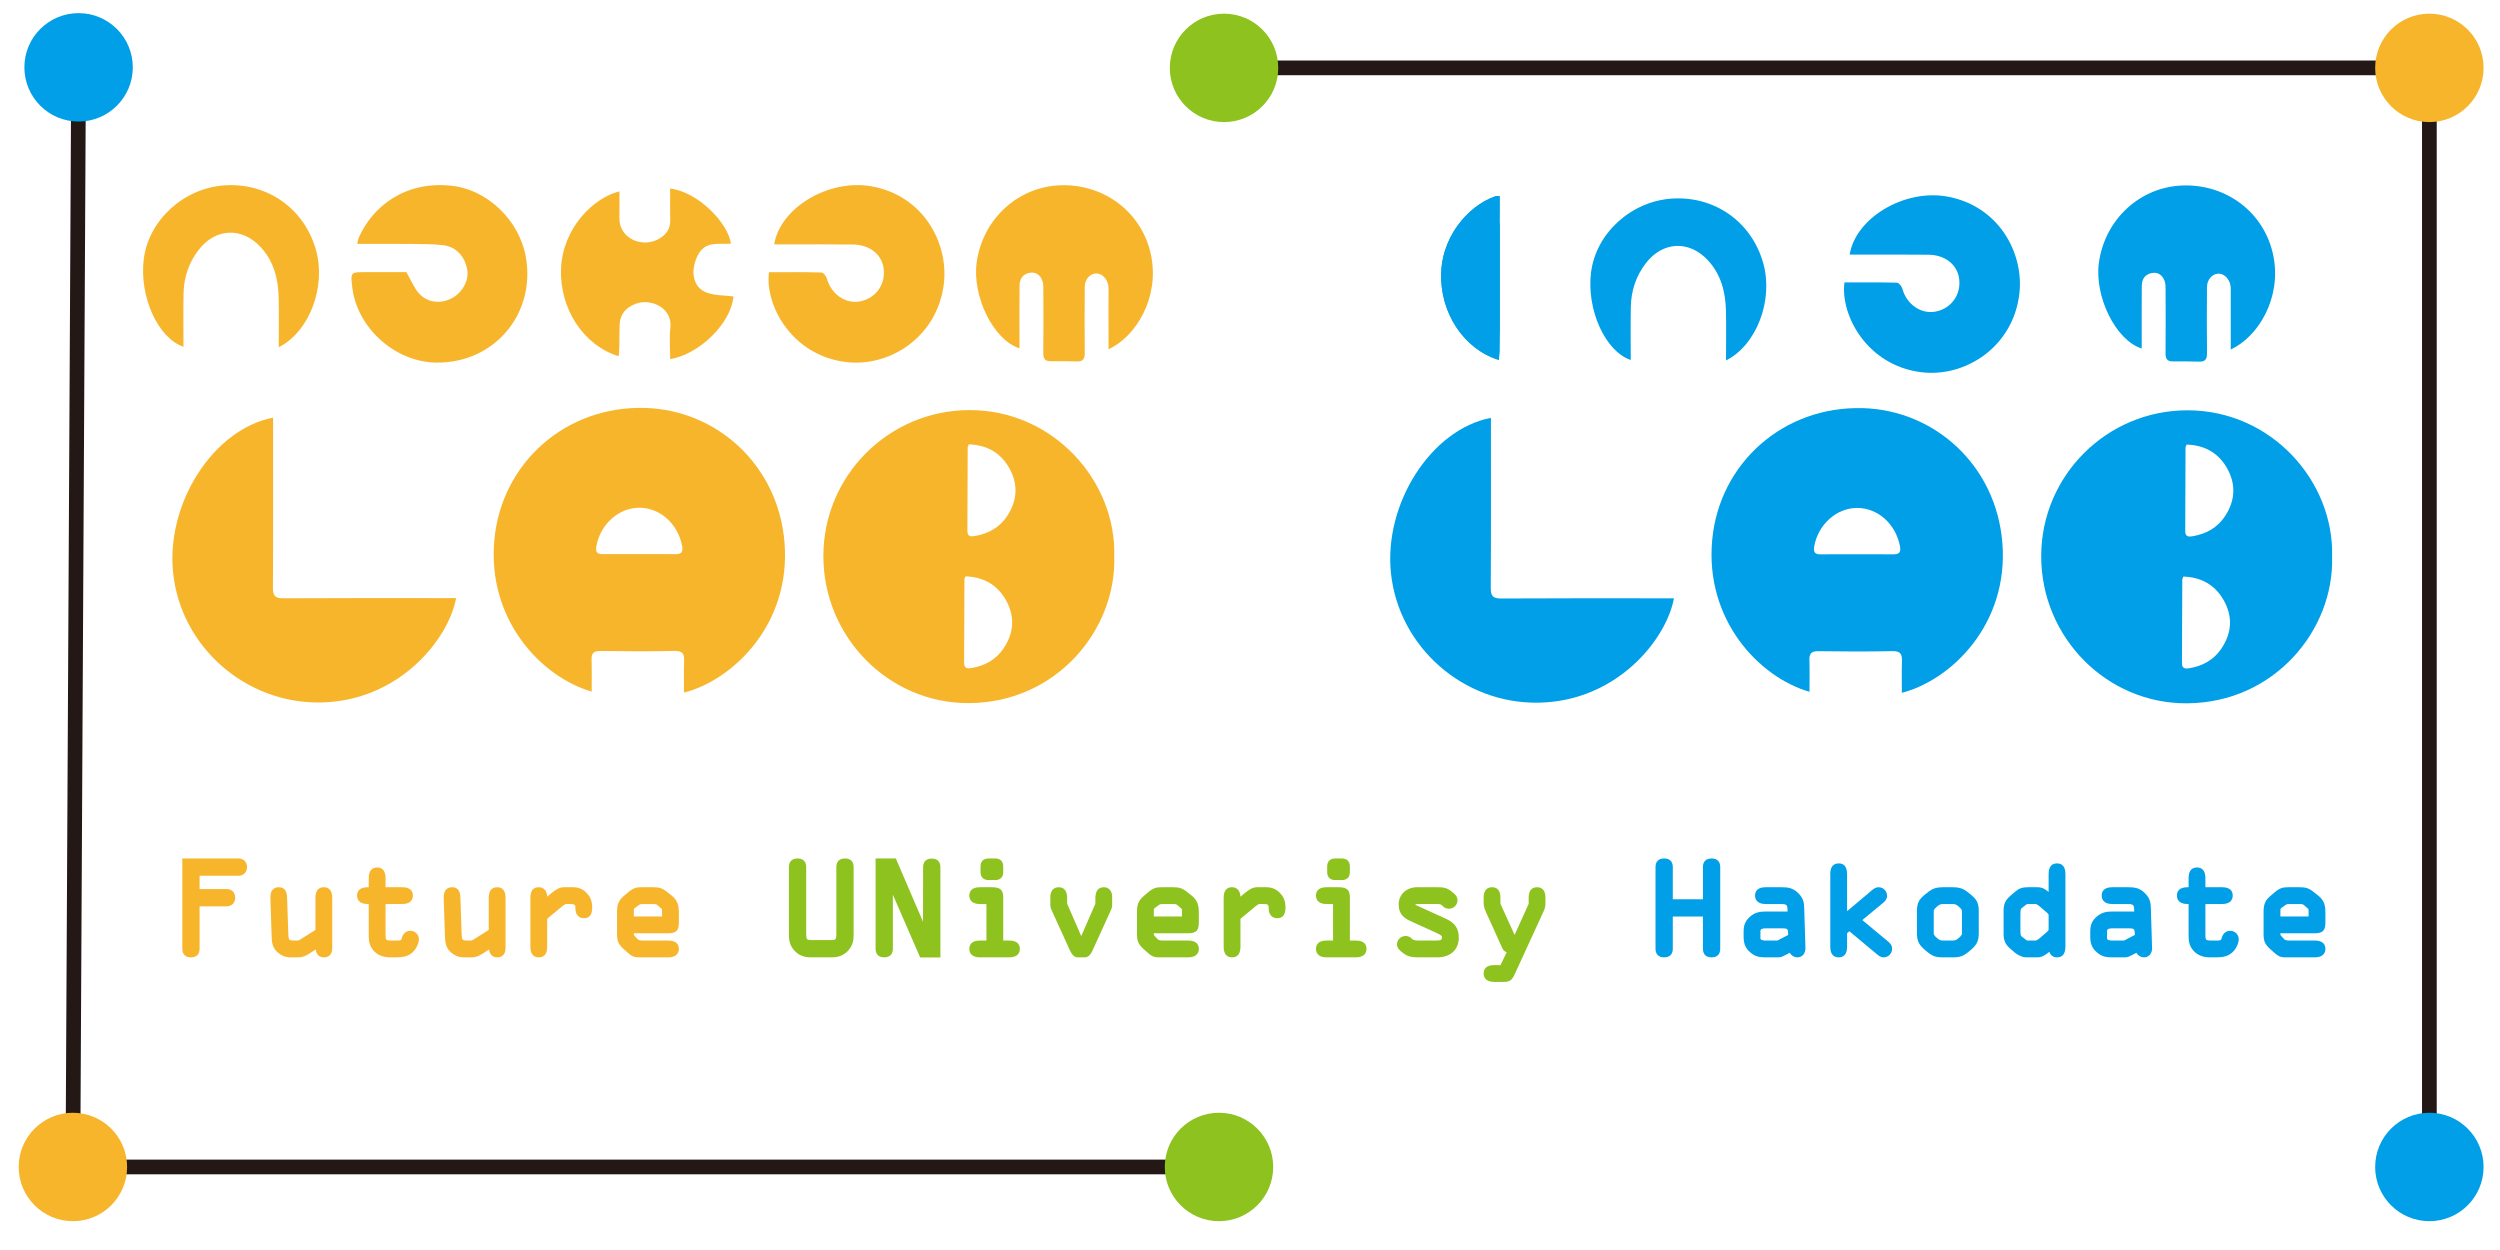 <?xml version="1.0" encoding="UTF-8" standalone="no"?>
<svg
   xmlns:dc="http://purl.org/dc/elements/1.1/"
   xmlns:cc="http://creativecommons.org/ns#"
   xmlns:rdf="http://www.w3.org/1999/02/22-rdf-syntax-ns#"
   xmlns:svg="http://www.w3.org/2000/svg"
   xmlns="http://www.w3.org/2000/svg"
   viewBox="0 0 2267.72 1133.853"
   height="1133.853"
   width="2267.72"
   xml:space="preserve"
   id="svg2"
   version="1.1"><defs
     id="defs6"><clipPath
       id="clipPath26"
       clipPathUnits="userSpaceOnUse"><path
         id="path24"
         d="M 0,850.39 H 1700.79 V 0 H 0 Z" /></clipPath><clipPath
       id="clipPath62"
       clipPathUnits="userSpaceOnUse"><path
         id="path60"
         d="m 977.587,603.696 h 42.994 v 113.533 h -42.994 z" /></clipPath><clipPath
       id="clipPath78"
       clipPathUnits="userSpaceOnUse"><path
         id="path76"
         d="M 0,850.39 H 1700.79 V 0 H 0 Z" /></clipPath></defs><g
     transform="matrix(1.333,0,0,-1.333,0,1133.853)"
     id="g10"><g
       transform="translate(1653.155,804.413)"
       id="g12"><path
         id="path14"
         style="fill:none;stroke:#231815;stroke-width:10;stroke-linecap:butt;stroke-linejoin:miter;stroke-miterlimit:10;stroke-dasharray:none;stroke-opacity:1"
         d="M 0,0 V -747.914" /></g><g
       transform="translate(1653.155,804.413)"
       id="g16"><path
         id="path18"
         style="fill:none;stroke:#231815;stroke-width:10;stroke-linecap:butt;stroke-linejoin:miter;stroke-miterlimit:10;stroke-dasharray:none;stroke-opacity:1"
         d="M 0,0 H -823.65" /></g><g
       id="g20"><g
         clip-path="url(#clipPath26)"
         id="g22"><g
           transform="translate(1014.559,566.257)"
           id="g28"><path
             id="path30"
             style="fill:#009fe8;fill-opacity:1;fill-rule:nonzero;stroke:none"
             d="m 0,0 c -40.863,-7.854 -73.046,-58.605 -68.017,-105.788 5.368,-50.356 49.368,-88.749 100.082,-88.034 53.676,0.758 87.385,43.15 92.464,71.027 h -6.653 c -36.96,0 -73.92,0.114 -110.878,-0.119 -5.667,-0.036 -7.155,1.678 -7.119,7.242 C 0.115,-79.454 0,-43.233 0,-7.012 Z" /></g><g
           transform="translate(1517.998,612.773)"
           id="g32"><path
             id="path34"
             style="fill:#009fe8;fill-opacity:1;fill-rule:nonzero;stroke:none"
             d="m 0,0 c 0,13.042 0.005,25.404 -0.005,37.765 -0.002,1.846 0.118,3.719 -0.142,5.533 -0.687,4.781 -4.392,8.41 -8.261,8.316 -4.201,-0.102 -7.734,-4.023 -7.773,-9.197 -0.113,-14.777 -0.144,-29.558 0.015,-44.334 0.042,-3.893 -0.547,-6.48 -5.207,-6.341 -6.034,0.179 -12.075,0.194 -18.113,0.167 -3.9,-0.017 -4.932,1.941 -4.894,5.591 0.151,14.408 0.085,28.819 0.032,43.228 -0.007,2.006 0.02,4.169 -0.682,5.985 -1.458,3.776 -4.282,6.109 -8.606,5.339 -4.734,-0.844 -6.855,-4.166 -6.902,-8.696 -0.118,-11.452 -0.049,-22.906 -0.055,-34.36 -10e-4,-2.733 0,-5.466 0,-8.328 -17.767,5.584 -32.434,35.621 -29.083,58.769 4.265,29.448 28.169,51.283 57.129,52.182 C -2.294,112.557 23.381,92.546 29.052,63.441 34.576,35.092 18.893,8.783 0,0" /></g><g
           transform="translate(1255.127,658.425)"
           id="g36"><path
             id="path38"
             style="fill:#009fe8;fill-opacity:1;fill-rule:nonzero;stroke:none"
             d="m 0,0 c 12.095,0 23.897,0.138 35.688,-0.191 1.328,-0.038 3.303,-2.517 3.753,-4.194 2.85,-10.604 12.815,-17.49 22.833,-15.419 10.618,2.195 17.263,11.713 15.741,22.545 -1.322,9.393 -9.528,15.964 -20.779,16.101 -15.694,0.191 -31.393,0.06 -47.09,0.067 -2.16,0.001 -4.32,0 -6.591,0 C 7.456,43.767 40.647,63.74 69.97,58.416 104.927,52.069 122.063,20.215 119.07,-7.24 115.096,-43.69 82.36,-64.923 52.123,-61.092 15.101,-56.403 -2.893,-22.045 0,0" /></g><g
           transform="translate(1174.538,605.318)"
           id="g40"><path
             id="path42"
             style="fill:#009fe8;fill-opacity:1;fill-rule:nonzero;stroke:none"
             d="M 0,0 C 0,11.73 0.209,22.796 -0.055,33.85 -0.361,46.693 -3.429,58.708 -12.551,68.392 -25.331,81.958 -43.189,80.96 -54.569,66.175 -61.338,57.379 -64.583,47.331 -64.788,36.364 -65.013,24.398 -64.84,12.425 -64.84,0.315 c -17.442,5.859 -30.183,34.367 -27.015,59.633 3.319,26.475 27.112,48.265 54.795,50.184 29.28,2.03 54.537,-15.801 62.425,-44.071 C 32.324,41.124 20.91,10.511 0,0" /></g><g
           transform="translate(1514.127,499.375)"
           id="g44"><path
             id="path46"
             style="fill:#009fe8;fill-opacity:1;fill-rule:nonzero;stroke:none"
             d="m 0,0 c -5.148,-7.861 -12.762,-12.028 -21.866,-13.648 -2.741,-0.488 -5.265,-0.575 -5.243,3.443 0.099,19.012 0.13,38.023 0.206,57.034 10e-4,0.335 0.258,0.669 0.755,1.871 C -14.367,48.332 -5.081,43.429 0.909,33.38 7.538,22.261 7.128,10.884 0,0 m -2.609,-90.296 c -5.135,-7.57 -12.628,-11.651 -21.551,-13.191 -2.799,-0.483 -5.199,-0.439 -5.175,3.527 0.116,18.999 0.144,37.999 0.225,56.999 10e-4,0.333 0.267,0.664 0.771,1.838 11.996,-0.417 21.299,-5.485 27.276,-15.851 6.51,-11.292 5.719,-22.61 -1.546,-33.322 M -25.686,72.026 c -54.785,-0.061 -99.387,-44.412 -99.43,-99.247 -0.044,-55.23 44.508,-100.492 99.202,-100.148 59.442,0.376 100.164,49.862 98.754,99.655 1.494,51.475 -41.396,99.804 -98.526,99.74" /></g><g
           transform="translate(1287.807,473.374)"
           id="g48"><path
             id="path50"
             style="fill:#009fe8;fill-opacity:1;fill-rule:nonzero;stroke:none"
             d="m 0,0 c -8.13,0.126 -16.263,0.037 -24.394,0.041 -8.131,0.004 -16.264,0.109 -24.393,-0.04 -4.021,-0.074 -5.162,1.495 -4.477,5.389 2.629,14.913 15.215,26.255 29.326,26.196 C -9.83,31.528 2.131,20.615 5.053,5.787 6.023,0.863 4.184,-0.065 0,0 m 74.758,7.992 c -4.285,52.64 -46.055,90.19 -95.072,91.508 -53.662,1.443 -97.454,-37.19 -102.36,-89.659 -5.081,-54.332 31.764,-93.386 66.206,-103.386 0,7.396 0.17,14.506 -0.062,21.602 -0.146,4.47 1.344,6.119 6.032,6.049 16.814,-0.25 33.641,-0.317 50.451,0.03 5.376,0.112 6.67,-1.928 6.497,-6.736 -0.258,-7.128 -0.067,-14.273 -0.067,-21.608 32.988,8.402 72.933,46.196 68.375,102.2" /></g><g
           transform="translate(1690.044,804.413)"
           id="g52"><path
             id="path54"
             style="fill:#f7b52c;fill-opacity:1;fill-rule:nonzero;stroke:none"
             d="m 0,0 c 0,-20.373 -16.516,-36.889 -36.889,-36.889 -20.373,0 -36.888,16.516 -36.888,36.889 0,20.373 16.515,36.889 36.888,36.889 C -16.516,36.889 0,20.373 0,0" /></g></g></g><g
       id="g56"><g
         clip-path="url(#clipPath62)"
         id="g58"><g
           transform="translate(1019.94,605.667)"
           id="g64"><path
             id="path66"
             style="fill:#009fe8;fill-opacity:1;fill-rule:nonzero;stroke:none"
             d="m 0,0 c 0.179,2.472 0.403,4.418 0.445,6.369 0.112,5.168 -0.013,10.345 0.246,15.505 0.36,7.108 4.482,11.403 10.931,13.814 10.562,3.947 25.1,-2.935 23.564,-16.298 -0.804,-6.99 -0.142,-14.148 -0.142,-21.362 20.49,3.5 41.565,24.879 43.064,42.663 -6.299,0.844 -13.087,0.491 -18.753,2.842 -6.584,2.731 -9.298,9.485 -8.258,16.658 0.554,3.823 2.037,7.92 4.309,11.002 5.257,7.13 13.681,4.765 20.99,5.445 -2.033,14.235 -22.554,35.278 -41.354,37.474 0,-7.201 -0.146,-14.347 0.047,-21.485 C 35.241,86.986 32.553,83.115 28.09,80.287 16.925,73.212 0.056,79.538 0.482,94.515 0.648,100.326 0.51,106.146 0.51,112.187 -17.212,107.849 -38.035,87.247 -39.21,59.76 -40.376,32.494 -23.978,7.307 0,0" /></g><g
           transform="translate(1019.94,605.667)"
           id="g68"><path
             id="path70"
             style="fill:#009fe8;fill-opacity:1;fill-rule:nonzero;stroke:none"
             d="m 0,0 c -23.978,7.307 -40.376,32.494 -39.21,59.76 1.175,27.487 21.998,48.089 39.72,52.427 0,-6.041 0.138,-11.861 -0.028,-17.672 C 0.056,79.538 16.925,73.212 28.09,80.287 c 4.463,2.828 7.151,6.699 6.999,12.34 -0.193,7.138 -0.047,14.284 -0.047,21.485 18.8,-2.196 39.321,-23.239 41.354,-37.474 -7.309,-0.68 -15.733,1.685 -20.99,-5.445 -2.272,-3.082 -3.755,-7.179 -4.309,-11.002 -1.04,-7.173 1.674,-13.927 8.258,-16.658 5.666,-2.351 12.454,-1.998 18.753,-2.842 C 76.609,22.907 55.534,1.528 35.044,-1.972 35.044,5.242 34.382,12.4 35.186,19.39 36.722,32.753 22.184,39.635 11.622,35.688 5.173,33.277 1.051,28.982 0.691,21.874 0.432,16.714 0.557,11.537 0.445,6.369 0.403,4.418 0.179,2.472 0,0" /></g></g></g><g
       id="g72"><g
         clip-path="url(#clipPath78)"
         id="g74"><g
           transform="translate(53.477,56.499)"
           id="g80"><path
             id="path82"
             style="fill:none;stroke:#231815;stroke-width:10;stroke-linecap:butt;stroke-linejoin:miter;stroke-miterlimit:10;stroke-dasharray:none;stroke-opacity:1"
             d="M 0,0 H 776.028" /></g><g
           transform="translate(49.605,56.499)"
           id="g84"><path
             id="path86"
             style="fill:none;stroke:#231815;stroke-width:10;stroke-linecap:butt;stroke-linejoin:miter;stroke-miterlimit:10;stroke-dasharray:none;stroke-opacity:1"
             d="M 0,0 3.872,747.914" /></g><g
           transform="translate(185.838,566.396)"
           id="g88"><path
             id="path90"
             style="fill:#f7b52c;fill-opacity:1;fill-rule:nonzero;stroke:none"
             d="m 0,0 c -40.863,-7.854 -73.046,-58.605 -68.017,-105.788 5.368,-50.356 49.368,-88.75 100.082,-88.034 53.676,0.757 87.385,43.15 92.465,71.027 h -6.654 c -36.959,0 -73.92,0.114 -110.878,-0.119 -5.667,-0.036 -7.156,1.678 -7.119,7.242 C 0.116,-79.454 0,-43.233 0,-7.012 Z" /></g><g
           transform="translate(754.33,612.912)"
           id="g92"><path
             id="path94"
             style="fill:#f7b52c;fill-opacity:1;fill-rule:nonzero;stroke:none"
             d="M 0,0 C 18.894,8.783 34.576,35.092 29.052,63.441 23.381,92.546 -2.293,112.557 -32.547,111.619 -61.506,110.72 -85.411,88.885 -89.675,59.437 -93.027,36.289 -78.36,6.252 -60.592,0.668 c 0,2.862 -0.002,5.595 0,8.328 0.005,11.454 -0.064,22.908 0.054,34.36 0.047,4.53 2.168,7.852 6.903,8.696 4.324,0.77 7.147,-1.563 8.605,-5.339 0.702,-1.816 0.675,-3.979 0.682,-5.985 0.053,-14.409 0.119,-28.82 -0.031,-43.228 -0.038,-3.65 0.993,-5.608 4.893,-5.591 6.038,0.027 12.079,0.012 18.113,-0.167 4.66,-0.139 5.249,2.448 5.207,6.341 -0.158,14.776 -0.127,29.557 -0.015,44.334 0.04,5.174 3.572,9.095 7.773,9.197 3.869,0.094 7.575,-3.535 8.261,-8.316 0.26,-1.814 0.141,-3.687 0.142,-5.533 C 0.005,25.404 0,13.042 0,0" /></g><g
           transform="translate(523.27,665.37)"
           id="g96"><path
             id="path98"
             style="fill:#f7b52c;fill-opacity:1;fill-rule:nonzero;stroke:none"
             d="m 0,0 c -2.893,-22.044 15.101,-56.402 52.123,-61.092 30.238,-3.83 62.973,17.402 66.947,53.853 2.994,27.454 -14.143,59.308 -49.1,65.656 C 40.648,63.74 7.457,43.767 3.554,18.909 c 2.273,0 4.432,0.001 6.592,0 15.697,-0.007 31.396,0.124 47.091,-0.067 11.251,-0.136 19.457,-6.708 20.777,-16.101 1.523,-10.831 -5.122,-20.35 -15.739,-22.545 -10.019,-2.071 -19.984,4.815 -22.834,15.42 -0.45,1.676 -2.425,4.156 -3.753,4.193 C 23.897,0.138 12.094,0 0,0" /></g><g
           transform="translate(276.511,665.409)"
           id="g100"><path
             id="path102"
             style="fill:#f7b52c;fill-opacity:1;fill-rule:nonzero;stroke:none"
             d="m 0,0 c -8.33,0 -18.097,0 -27.864,0 -10.084,0 -10.084,0 -8.998,-9.859 3.06,-27.786 28.846,-51.196 56.928,-51.683 39.451,-0.683 68.086,32.854 61.27,71.758 -4.363,24.903 -25.919,45.605 -49.74,48.479 -32.322,3.9 -54.755,-14.094 -63.986,-35.282 -0.468,-1.075 -0.579,-2.305 -1.029,-4.182 12.587,0 24.559,0.094 36.528,-0.035 C 10.481,19.117 17.906,19.17 25.206,18.31 34,17.273 40.058,10.432 41.511,1.222 42.622,-5.825 37.907,-14.199 30.784,-17.831 23.024,-21.786 14.266,-20.823 8.48,-14.315 5.221,-10.649 3.333,-5.765 0,0" /></g><g
           transform="translate(420.996,608.188)"
           id="g104"><path
             id="path106"
             style="fill:#f7b52c;fill-opacity:1;fill-rule:nonzero;stroke:none"
             d="m 0,0 c 0.179,2.472 0.403,4.418 0.445,6.369 0.112,5.168 -0.013,10.345 0.247,15.505 0.359,7.108 4.481,11.403 10.93,13.814 10.562,3.947 25.1,-2.935 23.564,-16.298 -0.804,-6.99 -0.142,-14.148 -0.142,-21.362 20.491,3.499 41.565,24.879 43.064,42.663 -6.299,0.844 -13.087,0.491 -18.752,2.842 -6.584,2.731 -9.299,9.485 -8.259,16.658 0.554,3.823 2.036,7.92 4.309,11.002 5.257,7.129 13.681,4.765 20.991,5.445 -2.034,14.235 -22.555,35.278 -41.355,37.474 0,-7.201 -0.146,-14.347 0.047,-21.485 C 35.242,86.986 32.553,83.115 28.09,80.287 16.925,73.212 0.056,79.538 0.483,94.515 0.648,100.326 0.51,106.146 0.51,112.187 -17.212,107.849 -38.035,87.247 -39.209,59.76 -40.375,32.494 -23.977,7.307 0,0" /></g><g
           transform="translate(189.684,614.324)"
           id="g108"><path
             id="path110"
             style="fill:#f7b52c;fill-opacity:1;fill-rule:nonzero;stroke:none"
             d="m 0,0 c 20.91,10.511 32.324,41.124 25.365,66.061 -7.888,28.27 -33.145,46.101 -62.425,44.071 -27.683,-1.919 -51.476,-23.709 -54.796,-50.184 -3.168,-25.265 9.573,-53.774 27.017,-59.633 0,12.11 -0.174,24.083 0.05,36.049 0.206,10.967 3.451,21.016 10.22,29.811 11.379,14.786 29.237,15.783 42.018,2.217 C -3.429,58.708 -0.361,46.693 -0.055,33.85 0.209,22.796 0,11.73 0,0" /></g><g
           transform="translate(685.406,499.514)"
           id="g112"><path
             id="path114"
             style="fill:#f7b52c;fill-opacity:1;fill-rule:nonzero;stroke:none"
             d="m 0,0 c -5.148,-7.861 -12.762,-12.028 -21.866,-13.648 -2.741,-0.488 -5.264,-0.575 -5.243,3.443 0.1,19.012 0.13,38.023 0.206,57.034 10e-4,0.335 0.259,0.669 0.755,1.871 C -14.366,48.332 -5.081,43.429 0.91,33.38 7.538,22.261 7.128,10.884 0,0 m -2.609,-90.296 c -5.135,-7.57 -12.628,-11.65 -21.551,-13.191 -2.798,-0.483 -5.199,-0.44 -5.174,3.526 0.116,19 0.144,38 0.224,57 10e-4,0.332 0.268,0.664 0.772,1.838 11.996,-0.417 21.299,-5.485 27.275,-15.851 6.511,-11.292 5.72,-22.611 -1.546,-33.322 M -25.685,72.026 c -54.785,-0.061 -99.388,-44.412 -99.431,-99.247 -0.044,-55.229 44.508,-100.493 99.203,-100.147 59.442,0.375 100.163,49.861 98.753,99.654 1.495,51.475 -41.396,99.804 -98.525,99.74" /></g><g
           transform="translate(459.086,473.513)"
           id="g116"><path
             id="path118"
             style="fill:#f7b52c;fill-opacity:1;fill-rule:nonzero;stroke:none"
             d="m 0,0 c -8.129,0.127 -16.262,0.037 -24.394,0.041 -8.131,0.004 -16.265,0.109 -24.394,-0.04 -4.02,-0.073 -5.162,1.495 -4.476,5.389 2.629,14.913 15.216,26.256 29.325,26.196 C -9.83,31.528 2.131,20.615 5.053,5.787 6.023,0.862 4.184,-0.065 0,0 m 74.757,7.992 c -4.285,52.64 -46.053,90.19 -95.071,91.508 -53.662,1.442 -97.454,-37.19 -102.36,-89.659 -5.081,-54.332 31.764,-93.387 66.206,-103.386 0,7.397 0.17,14.506 -0.062,21.603 -0.146,4.469 1.345,6.118 6.032,6.048 16.815,-0.251 33.64,-0.318 50.451,0.031 5.376,0.111 6.671,-1.929 6.497,-6.738 -0.258,-7.128 -0.067,-14.271 -0.067,-21.607 32.989,8.401 72.933,46.196 68.374,102.2" /></g><g
           transform="translate(90.366,804.776)"
           id="g120"><path
             id="path122"
             style="fill:#009fe8;fill-opacity:1;fill-rule:nonzero;stroke:none"
             d="m 0,0 c 0,-20.373 -16.516,-36.889 -36.889,-36.889 -20.373,0 -36.888,16.516 -36.888,36.889 0,20.374 16.515,36.889 36.888,36.889 C -16.516,36.889 0,20.374 0,0" /></g><g
           transform="translate(86.494,56.499)"
           id="g124"><path
             id="path126"
             style="fill:#f7b52c;fill-opacity:1;fill-rule:nonzero;stroke:none"
             d="m 0,0 c 0,-20.373 -16.516,-36.889 -36.889,-36.889 -20.373,0 -36.888,16.516 -36.888,36.889 0,20.373 16.515,36.889 36.888,36.889 C -16.516,36.889 0,20.373 0,0" /></g><g
           transform="translate(866.394,56.499)"
           id="g128"><path
             id="path130"
             style="fill:#8dc21f;fill-opacity:1;fill-rule:nonzero;stroke:none"
             d="m 0,0 c 0,-20.373 -16.516,-36.889 -36.889,-36.889 -20.373,0 -36.888,16.516 -36.888,36.889 0,20.373 16.515,36.889 36.888,36.889 C -16.516,36.889 0,20.373 0,0" /></g><g
           transform="translate(869.825,804.413)"
           id="g132"><path
             id="path134"
             style="fill:#8dc21f;fill-opacity:1;fill-rule:nonzero;stroke:none"
             d="m 0,0 c 0,-20.373 -16.517,-36.889 -36.889,-36.889 -20.373,0 -36.889,16.516 -36.889,36.889 0,20.373 16.516,36.889 36.889,36.889 C -16.517,36.889 0,20.373 0,0" /></g><g
           transform="translate(1690.044,56.499)"
           id="g136"><path
             id="path138"
             style="fill:#009fe8;fill-opacity:1;fill-rule:nonzero;stroke:none"
             d="m 0,0 c 0,-20.373 -16.516,-36.889 -36.889,-36.889 -20.373,0 -36.888,16.516 -36.888,36.889 0,20.373 16.515,36.889 36.888,36.889 C -16.516,36.889 0,20.373 0,0" /></g><g
           transform="translate(129.936,199.135)"
           id="g140"><path
             id="path142"
             style="fill:#f7b52c;fill-opacity:1;fill-rule:nonzero;stroke:none"
             d="m 0,0 c -3.793,0 -5.881,2.089 -5.881,5.882 v 61.415 h 38.152 c 3.519,0 5.882,-2.364 5.882,-5.882 0,-3.518 -2.363,-5.881 -5.882,-5.881 H 5.881 v -9.042 h 18.364 c 3.518,0 5.881,-2.363 5.881,-5.882 0,-3.517 -2.363,-5.881 -5.881,-5.881 H 5.881 V 5.882 C 5.881,2.089 3.792,0 0,0" /></g><g
           transform="translate(125.84,264.646)"
           id="g144"><path
             id="path146"
             style="fill:#f7b52c;fill-opacity:1;fill-rule:nonzero;stroke:none"
             d="m 0,0 h 36.367 c 2.13,0 4.096,-1.146 4.096,-4.096 0,-2.949 -1.966,-4.094 -4.096,-4.094 H 8.191 V -20.805 H 28.34 c 2.13,0 4.096,-1.146 4.096,-4.095 0,-2.949 -1.966,-4.095 -4.096,-4.095 H 8.191 v -30.634 c 0,-2.621 -1.147,-4.096 -4.095,-4.096 -2.949,0 -4.096,1.475 -4.096,4.096 z" /></g><g
           transform="translate(220.441,199.135)"
           id="g148"><path
             id="path150"
             style="fill:#f7b52c;fill-opacity:1;fill-rule:nonzero;stroke:none"
             d="M 0,0 C -2.305,0 -5,0.985 -5.597,5.361 L -9.343,2.913 C -11.58,1.47 -14.245,0 -17.119,0 h -5.815 c -3.058,0 -5.819,1.075 -8.441,3.287 -3.932,3.383 -4.068,7.203 -4.212,11.247 l -0.025,0.699 -0.82,24.745 c -0.058,2.024 0.083,4.551 1.699,6.213 0.986,1.015 2.337,1.53 4.018,1.53 5.404,0 5.577,-5.37 5.634,-7.134 l 0.824,-24.268 c 0.062,-1.354 0.154,-3.4 0.58,-4.146 0.163,-0.247 1.257,-0.737 3.036,-0.737 h 2.621 c 0.546,0 1.026,0.142 1.467,0.436 l 10.754,6.788 v 21.868 c 0,5.945 3.109,7.193 5.717,7.193 2.609,0 5.718,-1.248 5.718,-7.193 V 7.602 L 5.639,7.251 C 5.655,5.736 5.682,3.202 3.988,1.49 3.01,0.502 1.668,0 0,0" /></g><g
           transform="translate(224.291,206.737)"
           id="g152"><path
             id="path154"
             style="fill:#f7b52c;fill-opacity:1;fill-rule:nonzero;stroke:none"
             d="m 0,0 c 0,-1.802 0.328,-5.815 -3.85,-5.815 -3.358,0 -3.931,2.785 -3.931,5.487 v 1.31 l -6.389,-4.176 c -2.539,-1.638 -4.669,-2.621 -6.798,-2.621 h -5.816 c -2.212,0 -4.669,0.655 -7.29,2.866 -3.522,3.031 -3.44,6.389 -3.603,10.648 l -0.82,24.737 c -0.082,2.867 0.328,5.897 3.932,5.897 3.358,0 3.768,-2.867 3.85,-5.406 l 0.819,-24.163 c 0.082,-1.801 0.164,-3.931 0.819,-5.078 0.655,-1.147 2.702,-1.638 4.587,-1.638 h 2.621 c 0.901,0 1.72,0.245 2.457,0.737 l 11.549,7.289 v 22.853 c 0,2.703 0.573,5.406 3.932,5.406 C -0.573,38.333 0,35.63 0,32.927 Z" /></g><g
           transform="translate(265.733,199.135)"
           id="g156"><path
             id="path158"
             style="fill:#f7b52c;fill-opacity:1;fill-rule:nonzero;stroke:none"
             d="m 0,0 c -5,0 -8.645,1.433 -11.472,4.51 -3.354,3.716 -3.346,7.528 -3.339,11.564 l 10e-4,20.211 h -0.753 c -6.491,0 -7.191,3.999 -7.191,5.718 0,2.608 1.247,5.718 7.191,5.718 h 0.753 v 6.241 c 0,5.944 3.109,7.191 5.718,7.191 2.608,0 5.717,-1.247 5.717,-7.191 V 47.721 H 8.027 c 5.944,0 7.192,-3.11 7.192,-5.718 0,-1.719 -0.701,-5.718 -7.192,-5.718 H -3.375 V 16.23 C -3.377,14.3 -3.379,12.632 -2.807,12.059 -2.399,11.65 -1.4,11.436 0.082,11.436 h 4.013 c 2.98,0 3.26,0.157 3.759,2.097 0.719,2.759 2.94,4.537 5.661,4.537 3.198,0 5.799,-2.565 5.799,-5.717 0,-2.747 -1.619,-5.917 -3.123,-7.704 C 12.787,0.564 8.326,0 4.013,0 Z" /></g><g
           transform="translate(260.572,215.746)"
           id="g160"><path
             id="path162"
             style="fill:#f7b52c;fill-opacity:1;fill-rule:nonzero;stroke:none"
             d="m 0,0 c 0,-4.423 -0.164,-6.962 5.242,-6.962 h 4.014 c 3.194,0 4.669,0.245 5.488,3.441 0.491,1.883 1.965,3.194 3.931,3.194 2.212,0 4.014,-1.72 4.014,-3.932 0,-2.212 -1.393,-4.997 -2.703,-6.553 -2.867,-3.44 -6.635,-4.013 -10.812,-4.013 H 5.161 c -3.932,0 -7.372,0.9 -10.157,3.931 -3.031,3.359 -2.867,6.717 -2.867,10.976 V 21.46 h -2.539 c -2.293,0 -5.406,0.491 -5.406,3.932 0,3.358 2.785,3.931 5.406,3.931 h 2.539 v 8.028 c 0,2.703 0.573,5.405 3.931,5.405 3.359,0 3.932,-2.702 3.932,-5.405 v -8.028 h 13.188 c 2.621,0 5.405,-0.573 5.405,-3.931 0,-3.441 -3.112,-3.932 -5.405,-3.932 H 0 Z" /></g><g
           transform="translate(338.382,199.135)"
           id="g164"><path
             id="path166"
             style="fill:#f7b52c;fill-opacity:1;fill-rule:nonzero;stroke:none"
             d="M 0,0 C -2.305,0 -5,0.985 -5.597,5.361 L -9.343,2.913 C -11.58,1.47 -14.245,0 -17.119,0 h -5.815 c -3.059,0 -5.819,1.075 -8.441,3.287 -3.932,3.383 -4.068,7.203 -4.212,11.247 l -0.026,0.699 -0.819,24.745 c -0.058,2.024 0.083,4.551 1.699,6.213 0.985,1.015 2.337,1.53 4.017,1.53 5.405,0 5.578,-5.37 5.635,-7.134 l 0.824,-24.268 c 0.061,-1.354 0.154,-3.4 0.58,-4.146 0.163,-0.247 1.257,-0.737 3.036,-0.737 h 2.621 c 0.546,0 1.025,0.142 1.467,0.436 l 10.754,6.788 v 21.868 c 0,5.945 3.109,7.193 5.717,7.193 2.608,0 5.718,-1.248 5.718,-7.193 V 7.602 L 5.638,7.251 C 5.655,5.736 5.682,3.202 3.988,1.49 3.01,0.502 1.668,0 0,0" /></g><g
           transform="translate(342.231,206.737)"
           id="g168"><path
             id="path170"
             style="fill:#f7b52c;fill-opacity:1;fill-rule:nonzero;stroke:none"
             d="m 0,0 c 0,-1.802 0.328,-5.815 -3.85,-5.815 -3.358,0 -3.931,2.785 -3.931,5.487 v 1.31 l -6.389,-4.176 c -2.539,-1.638 -4.669,-2.621 -6.798,-2.621 h -5.816 c -2.212,0 -4.669,0.655 -7.29,2.866 -3.522,3.031 -3.44,6.389 -3.604,10.648 l -0.819,24.737 c -0.082,2.867 0.328,5.897 3.932,5.897 3.358,0 3.768,-2.867 3.85,-5.406 l 0.819,-24.163 c 0.082,-1.801 0.164,-3.931 0.819,-5.078 0.655,-1.147 2.702,-1.638 4.587,-1.638 h 2.62 c 0.902,0 1.721,0.245 2.458,0.737 l 11.549,7.289 v 22.853 c 0,2.703 0.573,5.406 3.931,5.406 C -0.573,38.333 0,35.63 0,32.927 Z" /></g><g
           transform="translate(366.637,199.135)"
           id="g172"><path
             id="path174"
             style="fill:#f7b52c;fill-opacity:1;fill-rule:nonzero;stroke:none"
             d="m 0,0 c -2.608,0 -5.717,1.248 -5.717,7.192 v 32.927 c 0,2.079 0,7.602 5.717,7.602 3.417,0 5.521,-2.395 5.705,-6.441 l 3.232,2.672 c 2.406,1.961 5.044,3.769 8.1,3.769 h 6.307 c 3.534,0 6.55,-1.224 8.962,-3.635 2.836,-2.836 4.045,-5.884 4.045,-10.191 0,-4.827 -1.896,-7.275 -5.636,-7.275 -3.523,0 -5.799,2.599 -5.799,6.619 0,1.279 -0.023,1.754 -0.486,2.402 -0.424,0.6 -1.581,0.644 -3.298,0.644 h -2.293 c -0.778,0 -1.406,-0.331 -2.796,-1.476 L 5.717,26.256 V 7.192 C 5.717,1.248 2.608,0 0,0" /></g><g
           transform="translate(362.705,239.254)"
           id="g176"><path
             id="path178"
             style="fill:#f7b52c;fill-opacity:1;fill-rule:nonzero;stroke:none"
             d="m 0,0 c 0,2.867 0.328,5.815 3.932,5.815 3.112,0 3.931,-2.621 3.931,-5.242 v -3.194 l 6.143,5.078 c 2.212,1.802 4.505,3.358 6.962,3.358 h 6.307 c 3.031,0 5.57,-0.982 7.7,-3.112 2.621,-2.621 3.522,-5.324 3.522,-8.928 0,-2.703 -0.492,-5.488 -3.85,-5.488 -2.867,0 -4.013,2.293 -4.013,4.833 0,1.311 0,2.293 -0.82,3.44 -0.982,1.392 -2.866,1.392 -4.75,1.392 h -2.293 c -1.475,0 -2.54,-0.737 -3.932,-1.884 L 7.863,-13.023 v -19.904 c 0,-2.703 -0.573,-5.406 -3.931,-5.406 -3.359,0 -3.932,2.703 -3.932,5.406 z" /></g><g
           transform="translate(450.523,226.952)"
           id="g180"><path
             id="path182"
             style="fill:#f7b52c;fill-opacity:1;fill-rule:nonzero;stroke:none"
             d="M 0,0 V 3.266 C 0.006,4.615 -0.042,4.999 -0.408,5.339 L -3.396,7.92 c -0.598,0.548 -2,0.548 -2.6,0.548 h -6.634 c -1.451,0 -2.184,-0.025 -3.002,-0.586 l -2.663,-1.939 c -0.708,-0.531 -0.904,-0.677 -0.904,-2.16 V 0 Z m -14.432,-27.817 c -3.387,0 -5.253,0 -8.214,2.565 l -3.366,2.957 c -3.588,3.21 -4.621,5.492 -4.621,10.188 V 3.046 c 0,4.522 0.714,7.579 4.479,10.781 l 2.782,2.373 c 4.075,3.53 6.285,3.703 9.841,3.703 h 7.208 c 4.077,0 6.34,-0.454 9.807,-3.265 l 3.181,-2.529 c 4.405,-3.504 4.77,-7.504 4.77,-11.636 v -6.307 c 0,-5.042 -1.112,-7.602 -7.192,-7.602 h -23.442 v -0.835 c 0.021,-0.172 0.292,-0.698 0.624,-1.029 l 2.016,-2.182 c 0.514,-0.555 1.352,-0.9 3.929,-0.9 H 4.243 c 5.945,0 7.192,-3.109 7.192,-5.718 0,-1.718 -0.701,-5.717 -7.192,-5.717 z" /></g><g
           transform="translate(429.539,225.166)"
           id="g184"><path
             id="path186"
             style="fill:#f7b52c;fill-opacity:1;fill-rule:nonzero;stroke:none"
             d="m 0,0 h 22.771 v 4.75 c 0,1.475 0.081,2.703 -0.983,3.687 l -3.031,2.621 c -0.983,0.9 -2.539,0.982 -3.768,0.982 H 8.354 c -1.474,0 -2.703,0 -4.013,-0.9 L 1.638,9.174 C 0.655,8.437 0,7.863 0,5.569 Z m 6.553,-24.245 c -3.277,0 -4.587,0 -7.044,2.13 l -3.359,2.948 c -3.112,2.785 -4.013,4.587 -4.013,8.846 V 4.832 c 0,4.178 0.573,6.635 3.85,9.42 l 2.784,2.375 c 3.687,3.194 5.488,3.276 8.683,3.276 h 7.208 c 3.849,0 5.651,-0.409 8.682,-2.867 l 3.194,-2.539 C 30.143,11.631 30.633,8.6 30.633,4.259 v -6.307 c 0,-4.505 -0.737,-5.815 -5.405,-5.815 H 0 v -2.621 c 0,-0.738 0.573,-1.721 1.147,-2.293 l 1.966,-2.13 c 1.064,-1.148 2.62,-1.475 5.241,-1.475 h 16.874 c 2.621,0 5.405,-0.573 5.405,-3.931 0,-3.441 -3.112,-3.932 -5.405,-3.932 z" /></g><g
           transform="translate(551.903,199.135)"
           id="g188"><path
             id="path190"
             style="fill:#8dc21f;fill-opacity:1;fill-rule:nonzero;stroke:none"
             d="m 0,0 c -4.982,0 -8.524,1.471 -11.485,4.771 -3.294,3.694 -3.57,7.429 -3.57,10.939 v 45.705 c 0,3.793 2.089,5.882 5.881,5.882 3.793,0 5.882,-2.089 5.882,-5.882 V 15.71 c 0,-3.584 0.624,-3.947 3.292,-3.947 h 13.925 c 2.668,0 3.292,0.363 3.292,3.947 v 45.705 c 0,3.793 2.089,5.882 5.882,5.882 3.792,0 5.88,-2.089 5.88,-5.882 V 15.71 C 28.979,12.2 28.704,8.465 25.414,4.774 22.45,1.471 18.907,0 13.925,0 Z" /></g><g
           transform="translate(551.903,200.921)"
           id="g192"><path
             id="path194"
             style="fill:#8dc21f;fill-opacity:1;fill-rule:nonzero;stroke:none"
             d="m 0,0 c -4.095,0 -7.29,0.983 -10.156,4.177 -2.703,3.031 -3.113,5.98 -3.113,9.747 v 45.705 c 0,2.621 1.147,4.096 4.095,4.096 2.949,0 4.096,-1.475 4.096,-4.096 V 13.924 C -5.078,9.338 -3.686,8.19 0,8.19 h 13.925 c 3.685,0 5.078,1.148 5.078,5.734 v 45.705 c 0,2.621 1.146,4.096 4.096,4.096 2.948,0 4.095,-1.475 4.095,-4.096 V 13.924 c 0,-3.767 -0.41,-6.716 -3.113,-9.747 C 21.215,0.983 18.02,0 13.925,0 Z" /></g><g
           transform="translate(626.166,199.053)"
           id="g196"><path
             id="path198"
             style="fill:#8dc21f;fill-opacity:1;fill-rule:nonzero;stroke:none"
             d="M 0,0 -18.584,42.725 V 5.964 c 0,-3.793 -2.089,-5.882 -5.882,-5.882 -3.793,0 -5.881,2.089 -5.881,5.882 v 61.415 h 13.774 L 1.939,24.323 2.006,61.419 c 0,3.789 2.089,5.878 5.882,5.878 3.793,0 5.881,-2.089 5.881,-5.882 V 0 Z" /></g><g
           transform="translate(629.958,260.468)"
           id="g200"><path
             id="path202"
             style="fill:#8dc21f;fill-opacity:1;fill-rule:nonzero;stroke:none"
             d="M 0,0 C 0,2.621 1.147,4.096 4.096,4.096 7.044,4.096 8.191,2.621 8.191,0 V -59.629 H -2.621 l -21.378,49.146 v 0.081 h -0.163 v -45.049 c 0,-2.621 -1.147,-4.096 -4.096,-4.096 -2.949,0 -4.096,1.475 -4.096,4.096 V 4.178 h 10.813 l 21.377,-49.719 h -0.082 0.164 z" /></g><g
           transform="translate(672.711,251.72)"
           id="g204"><path
             id="path206"
             style="fill:#8dc21f;fill-opacity:1;fill-rule:nonzero;stroke:none"
             d="M 0,0 C -3.478,0 -5.472,1.994 -5.472,5.472 V 9.24 c 0,3.477 1.994,5.472 5.472,5.472 h 4.505 c 3.477,0 5.472,-1.995 5.472,-5.472 V 5.472 C 9.977,1.994 7.982,0 4.505,0 Z m -5.897,-52.585 c -6.491,0 -7.192,3.999 -7.192,5.718 0,2.608 1.248,5.718 7.192,5.718 h 4.439 V -16.3 h -4.439 c -6.491,0 -7.192,3.999 -7.192,5.718 0,2.608 1.248,5.718 7.192,5.718 h 8.272 c 6.39,0 7.602,-2.557 7.602,-7.274 v -29.011 h 4.111 c 5.944,0 7.191,-3.11 7.191,-5.718 0,-1.719 -0.7,-5.718 -7.191,-5.718 z" /></g><g
           transform="translate(669.025,260.96)"
           id="g208"><path
             id="path210"
             style="fill:#8dc21f;fill-opacity:1;fill-rule:nonzero;stroke:none"
             d="m 0,0 c 0,2.784 1.557,3.686 3.686,3.686 h 4.505 c 2.13,0 3.685,-0.902 3.685,-3.686 v -3.769 c 0,-2.784 -1.555,-3.685 -3.685,-3.685 H 3.686 C 1.557,-7.454 0,-6.553 0,-3.769 Z m 11.876,-52.176 h 5.898 c 2.621,0 5.406,-0.573 5.406,-3.931 0,-3.441 -3.112,-3.932 -5.406,-3.932 H -2.211 c -2.294,0 -5.406,0.491 -5.406,3.932 0,3.358 2.784,3.931 5.406,3.931 h 6.224 v 28.422 h -6.224 c -2.294,0 -5.406,0.491 -5.406,3.932 0,3.358 2.784,3.931 5.406,3.931 h 8.272 c 4.505,0 5.815,-0.819 5.815,-5.487 z" /></g><g
           transform="translate(733.238,199.135)"
           id="g212"><path
             id="path214"
             style="fill:#8dc21f;fill-opacity:1;fill-rule:nonzero;stroke:none"
             d="m 0,0 c -3.05,0 -4.671,3.62 -5.64,5.782 l -11.843,26.003 c -0.565,1.21 -1.012,2.166 -1.012,3.829 v 5.57 c 0,3.971 2.212,6.537 5.635,6.537 3.849,0 5.8,-2.558 5.8,-7.602 v -3.641 l 9.599,-22.03 9.599,22.03 v 3.641 c 0,5.044 1.952,7.602 5.8,7.602 3.423,0 5.635,-2.566 5.635,-6.537 v -5.57 c 0,-1.663 -0.447,-2.619 -1.012,-3.829 L 10.719,5.782 C 9.75,3.62 8.128,0 5.079,0 Z" /></g><g
           transform="translate(747.163,235.241)"
           id="g216"><path
             id="path218"
             style="fill:#8dc21f;fill-opacity:1;fill-rule:nonzero;stroke:none"
             d="m 0,0 v 4.014 c 0,2.785 0.491,5.815 4.014,5.815 2.784,0 3.849,-2.212 3.849,-4.751 v -5.569 c 0,-1.311 -0.327,-1.966 -0.901,-3.195 L -4.75,-29.404 c -0.738,-1.639 -2.13,-4.915 -4.096,-4.915 h -5.078 c -1.966,0 -3.359,3.276 -4.096,4.915 l -11.712,25.718 c -0.574,1.229 -0.901,1.884 -0.901,3.195 v 5.569 c 0,2.539 1.064,4.751 3.849,4.751 3.522,0 4.014,-3.03 4.014,-5.815 V 0 l 11.385,-26.129 z" /></g><g
           transform="translate(804.347,226.952)"
           id="g220"><path
             id="path222"
             style="fill:#8dc21f;fill-opacity:1;fill-rule:nonzero;stroke:none"
             d="M 0,0 0.001,3.266 C 0.006,4.615 -0.042,4.999 -0.408,5.339 L -3.396,7.92 c -0.598,0.548 -2,0.548 -2.6,0.548 h -6.634 c -1.451,0 -2.184,-0.025 -3.002,-0.586 l -2.663,-1.939 c -0.707,-0.531 -0.903,-0.677 -0.903,-2.16 V 0 Z m -14.431,-27.817 c -3.387,0 -5.253,0 -8.214,2.565 l -3.367,2.957 c -3.587,3.21 -4.621,5.492 -4.621,10.188 V 3.046 c 0,4.522 0.714,7.58 4.479,10.781 l 2.782,2.373 c 4.074,3.53 6.285,3.703 9.841,3.703 h 7.208 c 4.077,0 6.341,-0.454 9.807,-3.265 l 3.181,-2.529 c 4.405,-3.504 4.77,-7.504 4.77,-11.636 v -6.307 c 0,-5.042 -1.112,-7.602 -7.192,-7.602 h -23.441 v -0.835 c 0.02,-0.172 0.291,-0.699 0.622,-1.029 l 2.016,-2.182 c 0.515,-0.554 1.353,-0.9 3.93,-0.9 H 4.243 c 5.945,0 7.192,-3.109 7.192,-5.718 0,-1.718 -0.701,-5.717 -7.192,-5.717 z" /></g><g
           transform="translate(783.363,225.166)"
           id="g224"><path
             id="path226"
             style="fill:#8dc21f;fill-opacity:1;fill-rule:nonzero;stroke:none"
             d="m 0,0 h 22.77 v 4.75 c 0,1.475 0.082,2.703 -0.983,3.687 l -3.031,2.621 c -0.982,0.9 -2.539,0.982 -3.768,0.982 H 8.354 c -1.474,0 -2.703,0 -4.013,-0.9 L 1.638,9.174 C 0.655,8.437 0,7.863 0,5.569 Z m 6.553,-24.245 c -3.277,0 -4.587,0 -7.045,2.13 l -3.358,2.948 c -3.112,2.785 -4.013,4.587 -4.013,8.846 V 4.832 c 0,4.178 0.572,6.635 3.849,9.42 l 2.785,2.375 c 3.686,3.194 5.488,3.276 8.682,3.276 h 7.208 c 3.85,0 5.652,-0.409 8.682,-2.867 l 3.195,-2.539 C 30.142,11.631 30.633,8.6 30.633,4.259 v -6.307 c 0,-4.505 -0.737,-5.815 -5.406,-5.815 H 0 v -2.621 c 0,-0.738 0.573,-1.721 1.146,-2.293 l 1.966,-2.13 c 1.065,-1.148 2.621,-1.475 5.242,-1.475 h 16.873 c 2.621,0 5.406,-0.573 5.406,-3.931 0,-3.441 -3.112,-3.932 -5.406,-3.932 z" /></g><g
           transform="translate(838.402,199.135)"
           id="g228"><path
             id="path230"
             style="fill:#8dc21f;fill-opacity:1;fill-rule:nonzero;stroke:none"
             d="m 0,0 c -2.608,0 -5.718,1.248 -5.718,7.192 v 32.927 c 0,2.079 0,7.602 5.718,7.602 3.418,0 5.52,-2.395 5.704,-6.441 l 3.232,2.672 c 2.406,1.961 5.044,3.769 8.101,3.769 h 6.307 c 3.534,0 6.55,-1.224 8.962,-3.635 2.836,-2.836 4.045,-5.884 4.045,-10.191 0,-4.827 -1.897,-7.275 -5.635,-7.275 -3.524,0 -5.801,2.599 -5.801,6.619 0,1.279 -0.023,1.754 -0.485,2.402 -0.424,0.6 -1.58,0.644 -3.298,0.644 h -2.294 c -0.777,0 -1.405,-0.331 -2.796,-1.476 L 5.718,26.256 V 7.192 C 5.718,1.248 2.608,0 0,0" /></g><g
           transform="translate(834.471,239.254)"
           id="g232"><path
             id="path234"
             style="fill:#8dc21f;fill-opacity:1;fill-rule:nonzero;stroke:none"
             d="m 0,0 c 0,2.867 0.327,5.815 3.932,5.815 3.111,0 3.931,-2.621 3.931,-5.242 v -3.194 l 6.143,5.078 c 2.211,1.802 4.505,3.358 6.963,3.358 h 6.306 c 3.031,0 5.57,-0.982 7.7,-3.112 2.621,-2.621 3.521,-5.324 3.521,-8.928 0,-2.703 -0.491,-5.488 -3.849,-5.488 -2.867,0 -4.014,2.293 -4.014,4.833 0,1.311 0,2.293 -0.819,3.44 -0.982,1.392 -2.867,1.392 -4.751,1.392 H 22.77 c -1.474,0 -2.539,-0.737 -3.932,-1.884 L 7.863,-13.023 v -19.904 c 0,-2.703 -0.573,-5.406 -3.931,-5.406 -3.359,0 -3.932,2.703 -3.932,5.406 z" /></g><g
           transform="translate(908.595,251.72)"
           id="g236"><path
             id="path238"
             style="fill:#8dc21f;fill-opacity:1;fill-rule:nonzero;stroke:none"
             d="M 0,0 C -3.478,0 -5.473,1.994 -5.473,5.472 V 9.24 c 0,3.477 1.995,5.472 5.473,5.472 h 4.505 c 3.476,0 5.472,-1.995 5.472,-5.472 V 5.472 C 9.977,1.994 7.981,0 4.505,0 Z m -5.897,-52.585 c -6.492,0 -7.193,3.999 -7.193,5.718 0,2.608 1.248,5.718 7.193,5.718 h 4.438 V -16.3 h -4.438 c -6.492,0 -7.193,3.999 -7.193,5.718 0,2.608 1.248,5.718 7.193,5.718 h 8.272 c 6.39,0 7.602,-2.557 7.602,-7.274 v -29.011 h 4.111 c 5.943,0 7.191,-3.11 7.191,-5.718 0,-1.719 -0.701,-5.718 -7.191,-5.718 z" /></g><g
           transform="translate(904.908,260.96)"
           id="g240"><path
             id="path242"
             style="fill:#8dc21f;fill-opacity:1;fill-rule:nonzero;stroke:none"
             d="m 0,0 c 0,2.784 1.557,3.686 3.687,3.686 h 4.504 c 2.129,0 3.686,-0.902 3.686,-3.686 v -3.769 c 0,-2.784 -1.557,-3.685 -3.686,-3.685 H 3.687 C 1.557,-7.454 0,-6.553 0,-3.769 Z m 11.877,-52.176 h 5.897 c 2.622,0 5.406,-0.573 5.406,-3.931 0,-3.441 -3.113,-3.932 -5.406,-3.932 H -2.211 c -2.294,0 -5.406,0.491 -5.406,3.932 0,3.358 2.785,3.931 5.406,3.931 h 6.225 v 28.422 h -6.225 c -2.294,0 -5.406,0.491 -5.406,3.932 0,3.358 2.785,3.931 5.406,3.931 h 8.273 c 4.504,0 5.815,-0.819 5.815,-5.487 z" /></g><g
           transform="translate(965.845,199.135)"
           id="g244"><path
             id="path246"
             style="fill:#8dc21f;fill-opacity:1;fill-rule:nonzero;stroke:none"
             d="m 0,0 c -4.264,0 -7.544,0.204 -10.926,2.834 l -0.341,0.263 c -1.668,1.282 -3.952,3.039 -3.952,5.733 0,3.153 2.639,5.718 5.882,5.718 1.732,0 3.113,-0.626 4.347,-1.971 0.943,-1.055 3.07,-1.141 4.99,-1.141 l 11.479,-0.003 c 3.2,0 3.935,0.478 3.935,2.558 0,0.343 -0.395,1.099 -3.049,2.306 l -18.511,8.437 c -3.917,1.773 -7.926,4.493 -7.926,11.207 0,6.826 5.299,11.78 12.597,11.78 h 13.433 c 4.517,0 6.85,-0.296 10.235,-3.117 0.182,-0.151 0.366,-0.299 0.548,-0.445 1.429,-1.143 3.208,-2.566 3.208,-5.35 0,-3.154 -2.602,-5.718 -5.8,-5.718 -2.316,0 -3.661,1.119 -4.67,2.214 -0.74,0.785 -1.434,0.98 -3.521,0.98 L 0,36.285 c -0.171,0 -0.354,0.004 -0.545,0.007 -0.184,0.004 -0.378,0.007 -0.575,0.007 -1.139,0 -1.439,-0.157 -1.501,-0.203 0.005,-0.007 -0.016,-0.081 -0.016,-0.236 0,-0.07 0.008,-0.097 0.008,-0.098 0.111,-0.157 0.811,-0.455 1.04,-0.554 L 18.104,26.265 C 24.151,23.533 26.85,19.596 26.85,13.499 26.85,5.173 21.207,0 12.123,0 Z" /></g><g
           transform="translate(965.845,237.206)"
           id="g248"><path
             id="path250"
             style="fill:#8dc21f;fill-opacity:1;fill-rule:nonzero;stroke:none"
             d="m 0,0 c -1.638,0 -4.423,0.328 -4.423,-2.211 0,-1.31 0.983,-1.803 2.13,-2.294 l 19.658,-8.928 c 5.077,-2.294 7.698,-5.488 7.698,-11.139 0,-7.946 -5.405,-11.713 -12.94,-11.713 H 0 c -4.096,0 -6.88,0.164 -9.829,2.457 -1.474,1.147 -3.604,2.621 -3.604,4.587 0,2.212 1.884,3.931 4.096,3.931 1.229,0 2.129,-0.409 3.03,-1.391 1.393,-1.557 3.85,-1.721 6.307,-1.721 h 10.647 c 2.787,0 6.553,-0.245 6.553,4.342 0,1.884 -2.293,3.111 -4.095,3.931 l -18.511,8.437 c -4.341,1.965 -6.88,4.504 -6.88,9.582 0,6.226 4.914,9.993 10.811,9.993 h 13.433 c 4.342,0 6.144,-0.246 9.092,-2.703 1.475,-1.228 3.113,-2.211 3.113,-4.423 0,-2.212 -1.884,-3.931 -4.014,-3.931 -1.473,0 -2.375,0.573 -3.358,1.638 C 15.48,-0.164 14.089,0 11.958,0 Z" /></g><g
           transform="translate(1016.789,182.425)"
           id="g252"><path
             id="path254"
             style="fill:#8dc21f;fill-opacity:1;fill-rule:nonzero;stroke:none"
             d="m 0,0 c -6.491,0 -7.192,3.999 -7.192,5.718 0,2.608 1.248,5.718 7.192,5.718 h 4.284 l 4.234,8.765 c -2.157,0.653 -2.861,2.291 -3.596,4.003 -0.124,0.289 -0.257,0.598 -0.405,0.925 l -9.705,21.466 c -1.076,2.399 -2.004,4.471 -2.004,7.122 v 3.521 c 0,3.282 0.992,7.193 5.717,7.193 2.609,0 5.718,-1.248 5.718,-7.193 v -4.117 l 9.637,-21.142 9.56,21.14 v 4.119 c 0,5.945 3.111,7.193 5.718,7.193 2.609,0 5.718,-1.248 5.718,-7.193 v -3.194 c 0,-2.112 -0.189,-3.733 -1.156,-5.764 L 13.909,5.138 C 11.842,0.707 10.218,0 6.061,0 Z" /></g><g
           transform="translate(1042.016,235.159)"
           id="g256"><path
             id="path258"
             style="fill:#8dc21f;fill-opacity:1;fill-rule:nonzero;stroke:none"
             d="m 0,0 v 4.505 c 0,2.703 0.574,5.406 3.932,5.406 3.359,0 3.931,-2.703 3.931,-5.406 V 1.311 C 7.863,-0.655 7.7,-1.966 6.881,-3.686 L -12.94,-46.851 c -1.721,-3.686 -2.622,-4.096 -6.226,-4.096 h -6.061 c -2.294,0 -5.406,0.492 -5.406,3.931 0,3.36 2.785,3.932 5.406,3.932 h 5.406 l 5.815,12.041 h -0.409 c -3.276,0 -3.44,1.475 -4.669,4.178 l -9.665,21.378 c -1.064,2.375 -1.884,4.176 -1.884,6.47 v 3.522 c 0,2.703 0.573,5.406 3.932,5.406 3.358,0 3.931,-2.703 3.931,-5.406 V 0 l 10.567,-23.18 h 1.719 z" /></g><g
           transform="translate(1164.708,199.135)"
           id="g260"><path
             id="path262"
             style="fill:#009fe8;fill-opacity:1;fill-rule:nonzero;stroke:none"
             d="M 0,0 C -3.793,0 -5.882,2.089 -5.882,5.882 V 27.767 H -26.39 V 5.882 C -26.39,2.089 -28.479,0 -32.271,0 c -3.793,0 -5.882,2.089 -5.882,5.882 v 55.533 c 0,3.793 2.089,5.882 5.882,5.882 3.792,0 5.881,-2.089 5.881,-5.882 V 39.53 h 20.508 v 21.885 c 0,3.793 2.089,5.882 5.882,5.882 3.793,0 5.882,-2.089 5.882,-5.882 V 5.882 C 5.882,2.089 3.793,0 0,0" /></g><g
           transform="translate(1136.532,228.688)"
           id="g264"><path
             id="path266"
             style="fill:#009fe8;fill-opacity:1;fill-rule:nonzero;stroke:none"
             d="m 0,0 v -23.671 c 0,-2.621 -1.146,-4.096 -4.096,-4.096 -2.948,0 -4.095,1.475 -4.095,4.096 v 55.533 c 0,2.621 1.147,4.096 4.095,4.096 2.95,0 4.096,-1.475 4.096,-4.096 V 8.191 h 24.08 v 23.671 c 0,2.621 1.148,4.096 4.096,4.096 2.949,0 4.095,-1.475 4.095,-4.096 v -55.533 c 0,-2.621 -1.146,-4.096 -4.095,-4.096 -2.948,0 -4.096,1.475 -4.096,4.096 L 24.08,0 Z" /></g><g
           transform="translate(1201.4,218.875)"
           id="g268"><path
             id="path270"
             style="fill:#009fe8;fill-opacity:1;fill-rule:nonzero;stroke:none"
             d="m 0,0 c -1.291,0 -3.456,-0.215 -3.456,-1.654 v -5.242 c 0,-1.393 3.259,-1.409 3.292,-1.409 h 8.247 l 7.331,3.804 v 0.636 C 15.414,-0.47 14.955,0 11.63,0 Z m 21.705,-19.74 c -1.574,0 -3.123,0.671 -4.249,1.839 -0.374,0.388 -0.685,0.816 -0.928,1.27 l -3.424,-1.764 c -2.51,-1.301 -2.897,-1.345 -5.651,-1.345 h -7.536 c -3.933,0 -6.841,0.523 -10.066,3.195 -3.935,3.247 -4.743,6.762 -4.743,11.041 v 3.44 c 0,4.422 1.247,7.253 4.449,10.099 3.411,2.997 7.151,3.4 10.36,3.4 h 15.088 v 0.016 c 0,4.761 -0.339,5.094 -5.176,5.094 H 0.082 c -6.492,0 -7.193,3.999 -7.193,5.718 0,2.608 1.248,5.717 7.193,5.717 h 10.812 c 4.034,0 7.678,-0.304 11.419,-4.044 3.626,-3.627 3.963,-6.666 4.044,-10.564 l 0.819,-26.685 c 0.069,-1.916 -0.543,-3.696 -1.679,-4.873 -0.98,-1.016 -2.292,-1.554 -3.792,-1.554" /></g><g
           transform="translate(1201.4,220.661)"
           id="g272"><path
             id="path274"
             style="fill:#009fe8;fill-opacity:1;fill-rule:nonzero;stroke:none"
             d="m 0,0 c -2.13,0 -5.242,-0.574 -5.242,-3.44 v -5.243 c 0,-2.621 3.194,-3.194 5.078,-3.194 h 8.683 l 8.681,4.505 v 1.721 C 17.2,-1.311 15.972,0 11.63,0 Z m 0.082,16.545 c -2.294,0 -5.407,0.491 -5.407,3.932 0,3.358 2.786,3.931 5.407,3.931 h 10.812 c 4.095,0 7.043,-0.409 10.156,-3.522 3.03,-3.031 3.44,-5.406 3.522,-9.337 l 0.819,-26.702 c 0.083,-2.293 -1.065,-4.587 -3.686,-4.587 -2.047,0 -4.095,1.72 -4.013,3.931 l -5.407,-2.785 C 10.074,-19.74 9.992,-19.74 7.453,-19.74 h -7.536 c -3.521,0 -6.061,0.41 -8.927,2.785 -3.276,2.702 -4.095,5.569 -4.095,9.665 v 3.439 c 0,3.769 0.9,6.144 3.849,8.765 2.703,2.375 5.734,2.948 9.173,2.948 h 16.874 v 1.803 c 0,5.898 -1.311,6.88 -6.962,6.88 z" /></g><g
           transform="translate(1281.83,199.135)"
           id="g276"><path
             id="path278"
             style="fill:#009fe8;fill-opacity:1;fill-rule:nonzero;stroke:none"
             d="M 0,0 C -1.987,0 -3.31,1.071 -4.372,1.932 -4.509,2.043 -4.647,2.155 -4.788,2.267 L -23.381,17.771 -24.915,16.39 V 7.192 C -24.915,1.248 -28.024,0 -30.633,0 c -2.608,0 -5.718,1.248 -5.718,7.192 v 49.554 c 0,3.281 0.993,7.192 5.718,7.192 2.609,0 5.718,-1.248 5.718,-7.192 V 31.422 l 15.084,12.685 0.411,0.369 c 1.524,1.369 3.609,3.245 5.981,3.245 3.152,0 5.717,-2.603 5.717,-5.8 0,-2.629 -1.623,-3.959 -3.054,-5.131 L -14.567,25.373 2.629,11.068 C 4.077,9.878 5.718,8.527 5.718,5.8 5.718,2.603 3.153,0 0,0" /></g><g
           transform="translate(1273.148,241.875)"
           id="g280"><path
             id="path282"
             style="fill:#009fe8;fill-opacity:1;fill-rule:nonzero;stroke:none"
             d="m 0,0 c 1.393,1.229 3.358,3.194 5.242,3.194 2.211,0 3.932,-1.801 3.932,-4.013 0,-1.884 -1.229,-2.785 -2.621,-3.932 l -15.236,-12.613 18.512,-15.4 c 1.474,-1.227 2.784,-2.129 2.784,-4.176 0,-2.212 -1.719,-4.014 -3.931,-4.014 -1.556,0 -2.539,0.983 -3.686,1.884 l -19.739,16.464 -3.277,-2.949 v -9.993 c 0,-2.703 -0.573,-5.406 -3.931,-5.406 -3.359,0 -3.932,2.703 -3.932,5.406 v 49.554 c 0,2.703 0.573,5.406 3.932,5.406 3.358,0 3.931,-2.703 3.931,-5.406 v -29.159 z" /></g><g
           transform="translate(1322.372,235.42)"
           id="g284"><path
             id="path286"
             style="fill:#009fe8;fill-opacity:1;fill-rule:nonzero;stroke:none"
             d="m 0,0 c -1.934,0 -2.756,-0.424 -4.244,-1.699 -2.134,-1.83 -2.242,-2.451 -2.242,-3.313 v -14.826 c 0,-0.861 0.108,-1.482 2.242,-3.312 1.488,-1.276 2.31,-1.7 4.244,-1.7 h 6.225 c 1.934,0 2.755,0.424 4.244,1.7 2.134,1.83 2.242,2.451 2.242,3.312 v 14.826 c 0,0.862 -0.108,1.483 -2.242,3.313 C 8.98,-0.424 8.159,0 6.225,0 Z m 0,-36.285 c -5.411,0 -7.409,0.76 -11.879,4.514 -4.261,3.581 -6.043,6.03 -6.043,11.933 v 14.826 c 0,5.967 1.483,8.234 5.656,11.625 3.92,3.253 6.086,4.823 12.266,4.823 h 6.225 c 6.18,0 8.345,-1.57 12.28,-4.834 4.159,-3.38 5.641,-5.647 5.641,-11.614 v -14.826 c 0,-5.903 -1.781,-8.352 -6.042,-11.933 -4.47,-3.754 -6.468,-4.514 -11.879,-4.514 z" /></g><g
           transform="translate(1314.1,215.582)"
           id="g288"><path
             id="path290"
             style="fill:#009fe8;fill-opacity:1;fill-rule:nonzero;stroke:none"
             d="m 0,0 c 0,-1.638 0.573,-2.703 2.866,-4.668 1.721,-1.475 2.949,-2.13 5.406,-2.13 h 6.225 c 2.457,0 3.686,0.655 5.406,2.13 2.293,1.965 2.867,3.03 2.867,4.668 v 14.826 c 0,1.638 -0.574,2.702 -2.867,4.668 -1.72,1.475 -2.949,2.13 -5.406,2.13 H 8.272 c -2.457,0 -3.685,-0.655 -5.406,-2.13 C 0.573,17.528 0,16.464 0,14.826 Z m -7.863,14.826 c 0,5.242 1.064,7.044 4.996,10.238 3.849,3.195 5.651,4.423 11.139,4.423 h 6.225 c 5.488,0 7.29,-1.228 11.14,-4.423 3.931,-3.194 4.996,-4.996 4.996,-10.238 L 30.633,0 c 0,-5.16 -1.311,-7.125 -5.405,-10.565 -4.096,-3.441 -5.735,-4.096 -10.731,-4.096 H 8.272 c -4.996,0 -6.634,0.655 -10.729,4.096 C -6.553,-7.125 -7.863,-5.16 -7.863,0 Z" /></g><g
           transform="translate(1379.623,235.42)"
           id="g292"><path
             id="path294"
             style="fill:#009fe8;fill-opacity:1;fill-rule:nonzero;stroke:none"
             d="m 0,0 c -0.435,0 -1.467,-0.859 -1.806,-1.142 l -2.408,-1.911 c -0.553,-0.5 -0.553,-3.464 -0.553,-4.58 v -9.584 c 0,-1.116 0,-4.081 0.561,-4.586 l 2.367,-1.878 C -1.467,-23.99 -0.435,-24.85 0,-24.85 h 5.569 c 0.332,0 1.316,0.317 2.663,1.514 l 4.532,3.874 c 1.037,0.888 1.667,1.472 1.667,2.082 v 9.91 c 0,0.611 -0.63,1.195 -1.669,2.084 L 8.259,-1.538 C 6.885,-0.316 5.901,0 5.569,0 Z m 20.148,-36.285 c -2.581,0 -4.412,1.366 -5.232,3.776 -2.909,-2.517 -5.569,-3.776 -7.954,-3.776 h -7.617 c -3.265,0 -6.581,2.103 -7.879,3.215 l -2.696,2.288 c -3.717,3.159 -4.972,5.797 -4.972,10.453 v 15.808 c 0,4.657 1.255,7.294 4.97,10.454 l 2.704,2.294 c 2.765,2.396 4.962,3.209 8.691,3.209 h 6.962 c 2.772,0 5.024,-1.242 7.306,-3.23 v 12.255 c 0,5.944 3.11,7.192 5.717,7.192 2.609,0 5.718,-1.248 5.718,-7.192 v -49.473 c 0,-6.011 -3.109,-7.273 -5.718,-7.273" /></g><g
           transform="translate(1373.07,218.203)"
           id="g296"><path
             id="path298"
             style="fill:#009fe8;fill-opacity:1;fill-rule:nonzero;stroke:none"
             d="m 0,0 c 0,-2.211 0,-4.996 1.229,-5.979 l 2.375,-1.884 c 0.983,-0.819 1.965,-1.556 2.949,-1.556 h 5.569 c 0.983,0 2.375,0.655 3.85,1.966 l 4.505,3.849 c 1.147,0.983 2.293,1.966 2.293,3.441 v 9.91 c 0,1.475 -1.146,2.458 -2.293,3.441 l -4.505,3.849 c -1.475,1.311 -2.867,1.966 -3.85,1.966 H 6.553 c -0.984,0 -1.966,-0.737 -2.949,-1.556 L 1.229,15.563 C 0,14.58 0,11.795 0,9.584 Z m 13.678,26.866 c 2.704,0 4.915,-1.474 7.781,-4.341 l 1.311,-1.392 v 16.545 c 0,2.703 0.574,5.406 3.931,5.406 3.36,0 3.932,-2.703 3.932,-5.406 v -49.473 c 0,-2.702 -0.572,-5.487 -3.932,-5.487 -3.111,0 -3.931,2.621 -3.931,5.242 v 0.491 l -1.72,-1.72 c -2.457,-2.293 -5.16,-4.013 -7.535,-4.013 H 5.897 c -2.621,0 -5.57,1.802 -6.716,2.785 l -2.703,2.293 c -3.277,2.785 -4.341,4.915 -4.341,9.092 v 15.808 c 0,4.177 1.064,6.307 4.341,9.092 l 2.703,2.293 c 2.457,2.13 4.258,2.785 7.535,2.785 z" /></g><g
           transform="translate(1437.283,218.875)"
           id="g300"><path
             id="path302"
             style="fill:#009fe8;fill-opacity:1;fill-rule:nonzero;stroke:none"
             d="m 0,0 c -1.291,0 -3.456,-0.215 -3.456,-1.654 v -5.242 c 0,-1.393 3.259,-1.409 3.292,-1.409 h 8.247 l 7.331,3.804 v 0.636 C 15.414,-0.47 14.955,0 11.63,0 Z m 21.705,-19.74 c -1.574,0 -3.123,0.671 -4.249,1.839 -0.374,0.388 -0.685,0.816 -0.928,1.27 l -3.424,-1.764 c -2.51,-1.301 -2.897,-1.345 -5.651,-1.345 h -7.536 c -3.933,0 -6.841,0.523 -10.066,3.195 -3.935,3.247 -4.743,6.762 -4.743,11.041 v 3.44 c 0,4.422 1.247,7.253 4.449,10.099 3.411,2.997 7.151,3.4 10.36,3.4 h 15.088 v 0.016 c 0,4.761 -0.339,5.094 -5.176,5.094 H 0.082 c -6.492,0 -7.193,3.999 -7.193,5.718 0,2.608 1.248,5.717 7.193,5.717 h 10.812 c 4.034,0 7.678,-0.304 11.419,-4.044 3.626,-3.627 3.963,-6.666 4.044,-10.564 l 0.819,-26.685 c 0.069,-1.916 -0.543,-3.696 -1.679,-4.873 -0.98,-1.016 -2.292,-1.554 -3.792,-1.554" /></g><g
           transform="translate(1437.283,220.661)"
           id="g304"><path
             id="path306"
             style="fill:#009fe8;fill-opacity:1;fill-rule:nonzero;stroke:none"
             d="m 0,0 c -2.13,0 -5.242,-0.574 -5.242,-3.44 v -5.243 c 0,-2.621 3.194,-3.194 5.078,-3.194 h 8.683 l 8.681,4.505 v 1.721 C 17.2,-1.311 15.972,0 11.63,0 Z m 0.082,16.545 c -2.294,0 -5.407,0.491 -5.407,3.932 0,3.358 2.786,3.931 5.407,3.931 h 10.812 c 4.095,0 7.043,-0.409 10.156,-3.522 3.03,-3.031 3.44,-5.406 3.522,-9.337 l 0.819,-26.702 c 0.083,-2.293 -1.065,-4.587 -3.686,-4.587 -2.047,0 -4.095,1.72 -4.013,3.931 l -5.407,-2.785 C 10.074,-19.74 9.992,-19.74 7.453,-19.74 h -7.536 c -3.521,0 -6.061,0.41 -8.927,2.785 -3.276,2.702 -4.095,5.569 -4.095,9.665 v 3.439 c 0,3.769 0.9,6.144 3.849,8.765 2.703,2.375 5.734,2.948 9.173,2.948 h 16.874 v 1.803 c 0,5.898 -1.311,6.88 -6.962,6.88 z" /></g><g
           transform="translate(1504.117,199.135)"
           id="g308"><path
             id="path310"
             style="fill:#009fe8;fill-opacity:1;fill-rule:nonzero;stroke:none"
             d="m 0,0 c -5.001,0 -8.646,1.433 -11.472,4.51 -3.353,3.716 -3.345,7.528 -3.339,11.564 l 10e-4,20.211 h -0.753 c -6.491,0 -7.192,3.999 -7.192,5.718 0,2.608 1.248,5.718 7.192,5.718 h 0.753 v 6.241 c 0,5.944 3.11,7.191 5.718,7.191 2.608,0 5.718,-1.247 5.718,-7.191 v -6.241 h 11.4 c 5.945,0 7.193,-3.11 7.193,-5.718 0,-1.719 -0.701,-5.718 -7.193,-5.718 h -11.4 L -3.375,16.23 C -3.377,14.3 -3.379,12.632 -2.807,12.059 -2.398,11.65 -1.4,11.436 0.082,11.436 h 4.013 c 2.979,0 3.26,0.157 3.758,2.097 0.719,2.759 2.941,4.537 5.662,4.537 3.197,0 5.798,-2.565 5.798,-5.717 0,-2.747 -1.618,-5.917 -3.123,-7.704 C 12.787,0.564 8.326,0 4.013,0 Z" /></g><g
           transform="translate(1498.957,215.746)"
           id="g312"><path
             id="path314"
             style="fill:#009fe8;fill-opacity:1;fill-rule:nonzero;stroke:none"
             d="m 0,0 c 0,-4.423 -0.164,-6.962 5.242,-6.962 h 4.013 c 3.194,0 4.669,0.245 5.488,3.441 0.491,1.883 1.966,3.194 3.932,3.194 2.212,0 4.012,-1.72 4.012,-3.932 0,-2.212 -1.392,-4.997 -2.703,-6.553 -2.866,-3.44 -6.633,-4.013 -10.811,-4.013 H 5.16 c -3.931,0 -7.372,0.9 -10.157,3.931 -3.03,3.359 -2.866,6.717 -2.866,10.976 V 21.46 h -2.539 c -2.294,0 -5.407,0.491 -5.407,3.932 0,3.358 2.786,3.931 5.407,3.931 h 2.539 v 8.028 c 0,2.703 0.573,5.405 3.931,5.405 3.358,0 3.932,-2.702 3.932,-5.405 v -8.028 h 13.187 c 2.621,0 5.406,-0.573 5.406,-3.931 0,-3.441 -3.114,-3.932 -5.406,-3.932 H 0 Z" /></g><g
           transform="translate(1570.966,226.952)"
           id="g316"><path
             id="path318"
             style="fill:#009fe8;fill-opacity:1;fill-rule:nonzero;stroke:none"
             d="m 0,0 0.002,3.268 c 0.005,1.347 -0.043,1.731 -0.409,2.07 L -3.396,7.92 c -0.597,0.548 -2,0.548 -2.598,0.548 h -6.635 c -1.451,0 -2.185,-0.025 -3.002,-0.586 l -2.664,-1.939 c -0.707,-0.531 -0.902,-0.677 -0.902,-2.16 l 0,-3.783 z m -14.431,-27.817 c -3.387,0 -5.253,0 -8.214,2.565 l -3.367,2.957 c -3.588,3.21 -4.621,5.492 -4.621,10.188 V 3.046 c 0,4.522 0.714,7.579 4.479,10.78 l 2.783,2.374 c 4.073,3.53 6.285,3.703 9.841,3.703 h 7.208 c 4.076,0 6.34,-0.454 9.806,-3.265 l 3.182,-2.529 c 4.405,-3.504 4.77,-7.504 4.77,-11.636 v -6.307 c 0,-5.042 -1.113,-7.602 -7.192,-7.602 h -23.441 v -0.835 c 0.02,-0.172 0.292,-0.699 0.623,-1.03 l 2.015,-2.181 c 0.514,-0.554 1.353,-0.9 3.93,-0.9 H 4.244 c 5.944,0 7.192,-3.109 7.192,-5.718 0,-1.718 -0.701,-5.717 -7.192,-5.717 z" /></g><g
           transform="translate(1549.982,225.166)"
           id="g320"><path
             id="path322"
             style="fill:#009fe8;fill-opacity:1;fill-rule:nonzero;stroke:none"
             d="m 0,0 h 22.77 v 4.75 c 0,1.475 0.083,2.703 -0.983,3.687 l -3.03,2.621 c -0.984,0.9 -2.54,0.982 -3.768,0.982 H 8.354 c -1.474,0 -2.703,0 -4.013,-0.9 L 1.638,9.174 C 0.655,8.437 0,7.863 0,5.569 Z m 6.553,-24.245 c -3.277,0 -4.587,0 -7.044,2.13 l -3.359,2.948 c -3.113,2.785 -4.013,4.587 -4.013,8.846 V 4.832 c 0,4.178 0.573,6.635 3.849,9.42 l 2.785,2.375 c 3.686,3.194 5.488,3.276 8.682,3.276 h 7.208 c 3.85,0 5.652,-0.409 8.683,-2.867 l 3.194,-2.539 C 30.142,11.631 30.633,8.6 30.633,4.259 v -6.307 c 0,-4.505 -0.737,-5.815 -5.405,-5.815 H 0 v -2.621 c 0,-0.738 0.573,-1.721 1.146,-2.293 l 1.966,-2.13 c 1.065,-1.148 2.621,-1.475 5.242,-1.475 h 16.874 c 2.621,0 5.405,-0.573 5.405,-3.931 0,-3.441 -3.112,-3.932 -5.405,-3.932 z" /></g></g></g></g></svg>